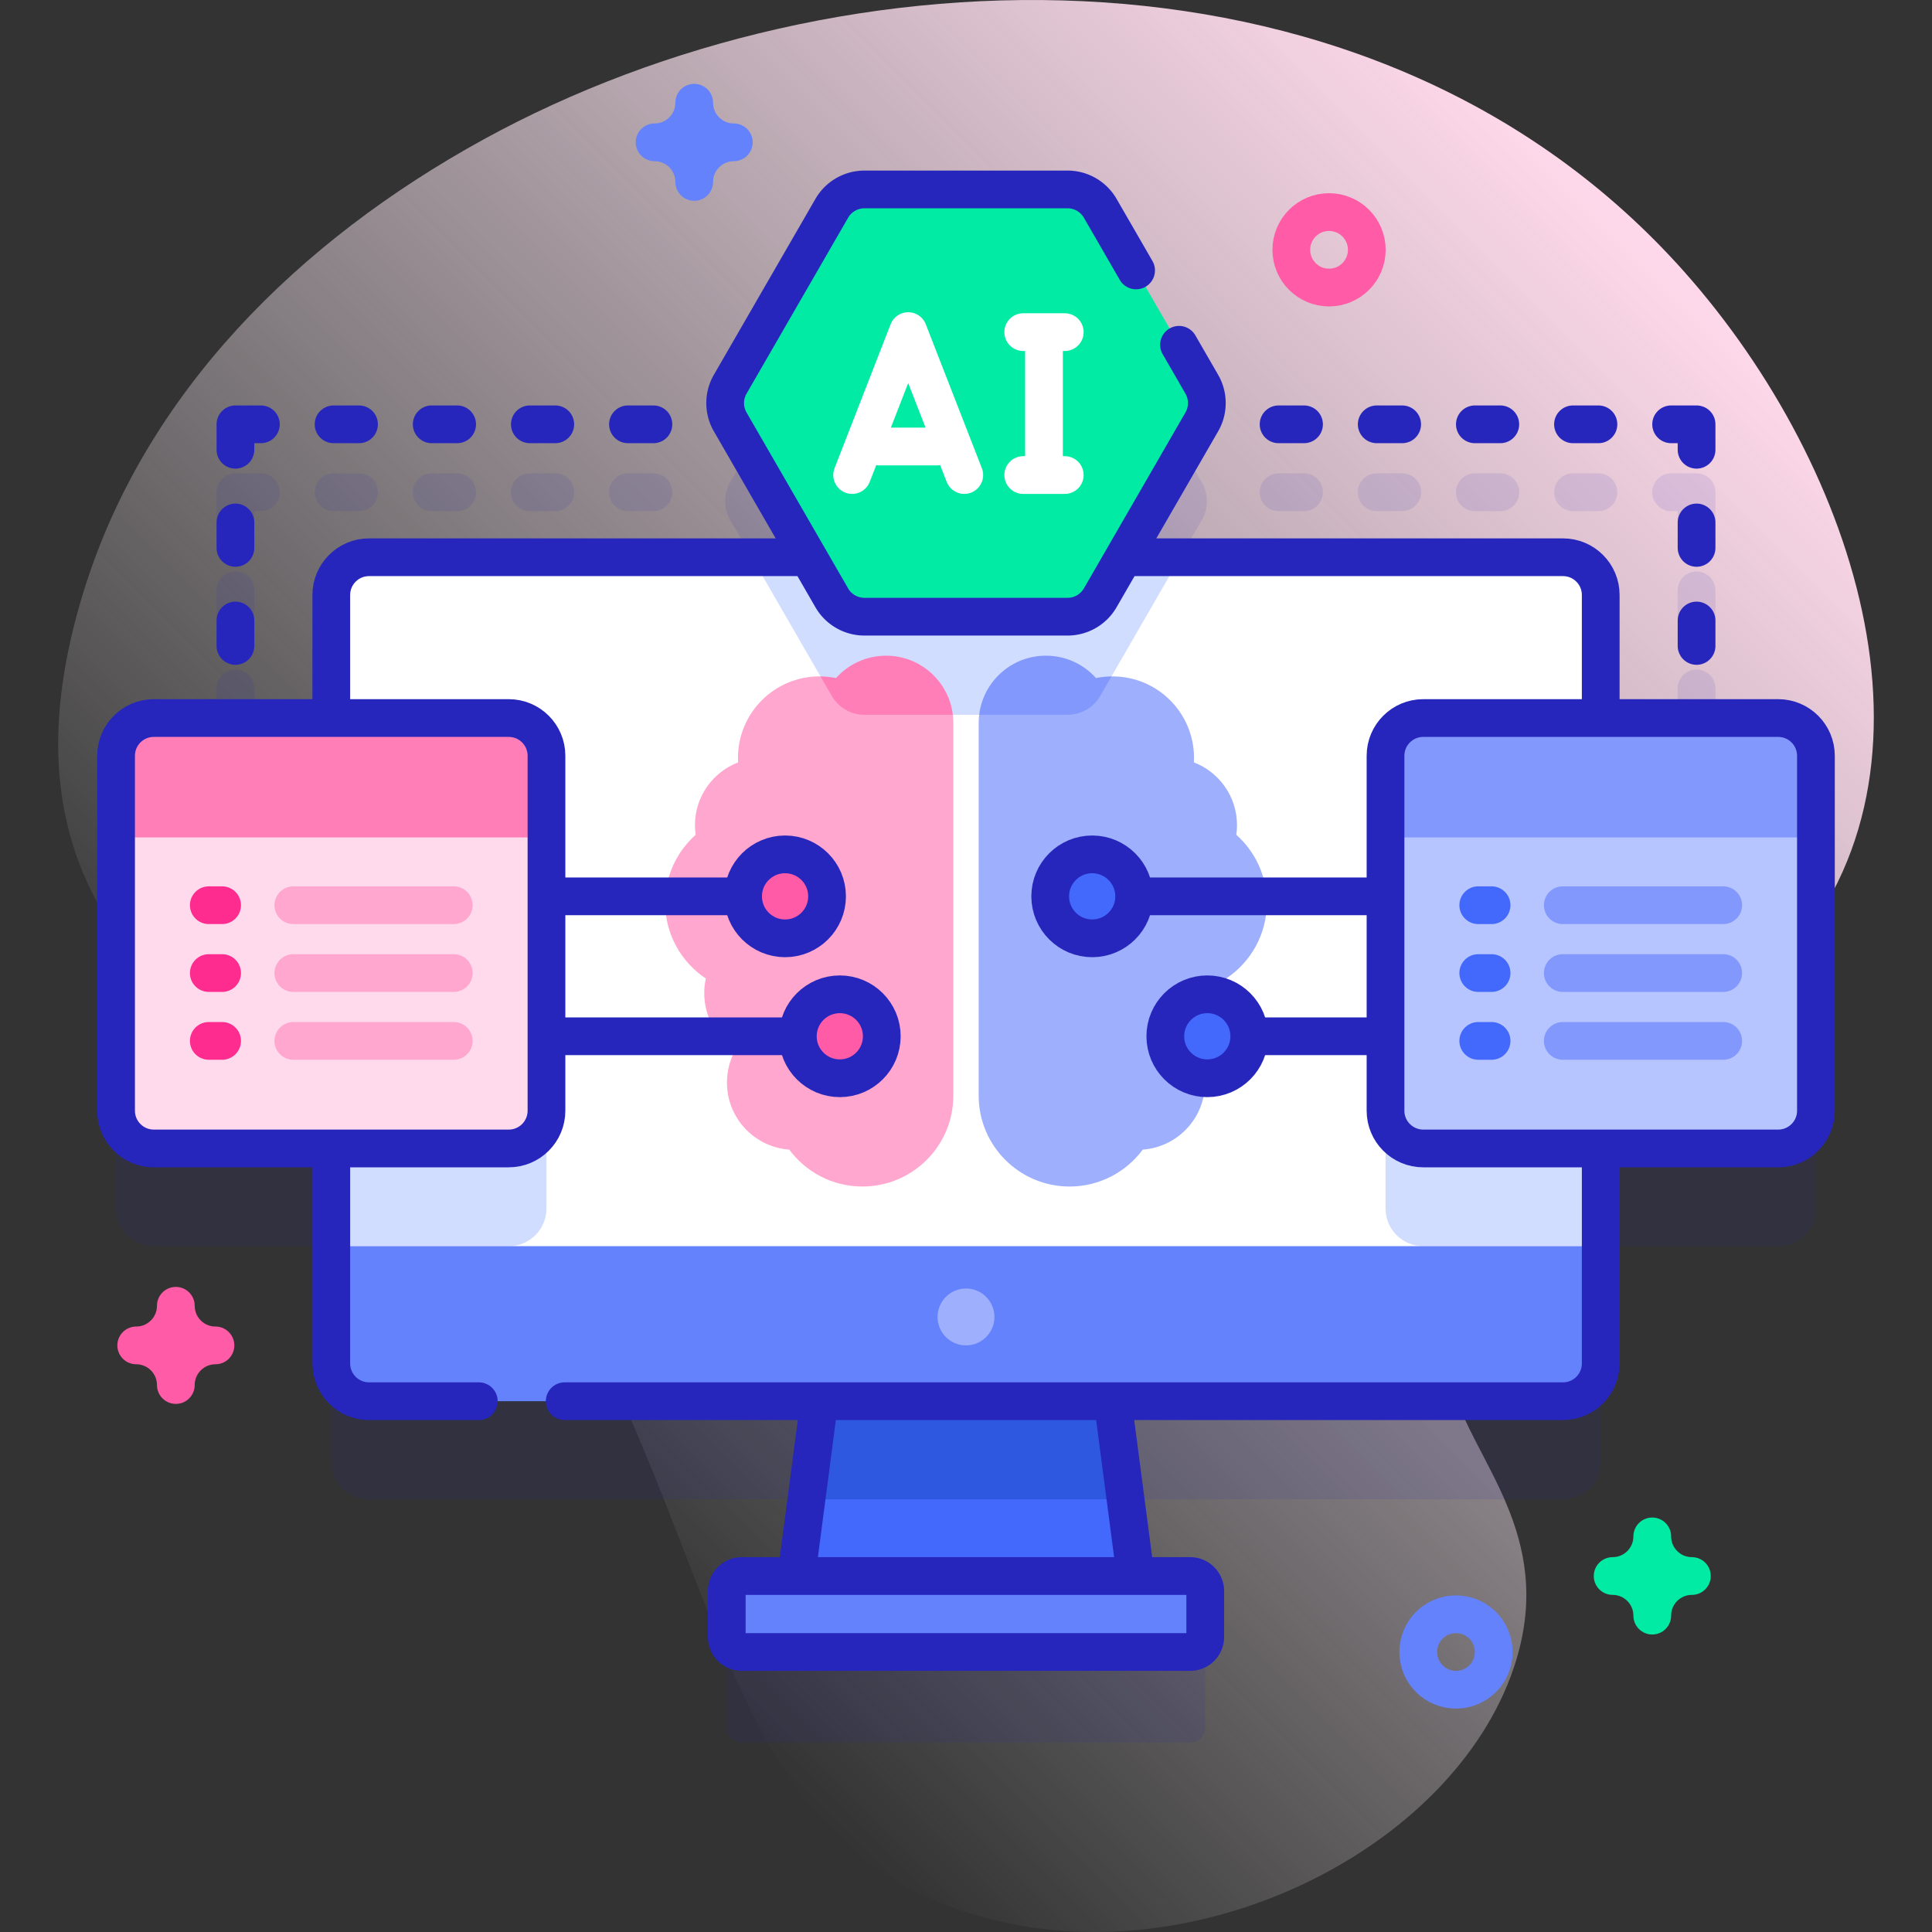 <svg xmlns="http://www.w3.org/2000/svg" version="1.1" xmlns:xlink="http://www.w3.org/1999/xlink" width="512" height="512" x="0" y="0" viewBox="0 0 512 512" style="enable-background:new 0 0 512 512" xml:space="preserve" class=""><rect x="0" y="0" width="512" height="512" fill="#333333" stroke="none"/><g><linearGradient id="a" x1="118.874" x2="438.654" y1="383.604" y2="63.824" gradientUnits="userSpaceOnUse"><stop offset="0" style="stop-color:#FFFBFF;stop-opacity:0" stop-color="#fffbff;stop-opacity:0"></stop><stop offset="1" style="stop-color:#FFD9EB" stop-color="#ffd9eb"></stop></linearGradient><path d="M446.37 72.046c-81.385-91.614-223.384-87.161-318.235-35.088-48.88 26.835-89.649 67.058-105.932 119.652-39.785 128.51 106.823 132.874 143.846 216.936 29.874 67.832 36.163 121.058 98.848 135.63 56.598 13.157 122.458-21.307 136.959-69.367 10.046-33.294-11.471-52.705-16.8-72.023-15.107-54.765 54.802-78.793 85.917-111.136 48.252-50.158 21.621-132.57-24.603-184.604z" style="fill:url(#a);" fill=""></path><path d="M220.428 184.431a10 10 0 0 0 8.66 5h53.824a9.999 9.999 0 0 0 8.66-5l26.912-46.613a10.002 10.002 0 0 0 0-10l-26.912-46.613a10 10 0 0 0-8.66-5h-53.824a9.999 9.999 0 0 0-8.66 5l-26.912 46.613a10.002 10.002 0 0 0 0 10l26.912 46.613zM364.846 135.449h6.743a5 5 0 0 0 0-10h-6.743a5 5 0 0 0 0 10zM390.853 135.449h6.743a5 5 0 0 0 0-10h-6.743a5 5 0 0 0 0 10zM338.839 135.449h6.742a5 5 0 0 0 0-10h-6.742a5 5 0 0 0 0 10zM416.859 135.449h6.742a5 5 0 0 0 0-10h-6.742a5 5 0 0 0 0 10zM442.866 135.449h1.743v1.743a5 5 0 0 0 10 0v-6.743a5 5 0 0 0-5-5h-6.743a5 5 0 0 0 0 10zM454.608 156.456a5 5 0 0 0-10 0v6.742a5 5 0 0 0 10 0v-6.742zM449.608 177.439a5 5 0 0 0-5 5v6.742a5 5 0 0 0 10 0v-6.742a5 5 0 0 0-5-5zM140.412 135.449h6.743a5 5 0 0 0 0-10h-6.743a5 5 0 0 0 0 10zM114.405 135.449h6.743a5 5 0 0 0 0-10h-6.743a5 5 0 0 0 0 10zM166.418 135.449h6.742a5 5 0 0 0 0-10h-6.742a5 5 0 0 0 0 10zM88.398 135.449h6.742a5 5 0 0 0 0-10h-6.742a5 5 0 0 0 0 10zM62.392 142.192a5 5 0 0 0 5-5v-1.743h1.743a5 5 0 0 0 0-10h-6.743a5 5 0 0 0-5 5v6.743a5 5 0 0 0 5 5zM62.392 168.198a5 5 0 0 0 5-5v-6.742a5 5 0 0 0-10 0v6.742a5 5 0 0 0 5 5zM62.392 194.181a5 5 0 0 0 5-5v-6.742a5 5 0 0 0-10 0v6.742a5 5 0 0 0 5 5zM471.241 218.288h-94.063c-5.523 0-10 4.477-10 10v91.146H144.822v-91.146c0-5.523-4.477-10-10-10H40.759c-5.523 0-10 4.477-10 10v91.958c0 5.523 4.477 10 10 10h47.035v57.087c0 5.523 4.477 10 10 10h119.327l-6.068 38.463h-14.457a4 4 0 0 0-4 4v18a4 4 0 0 0 4 4h118.809a4 4 0 0 0 4-4v-18a4 4 0 0 0-4-4h-14.457l-6.068-38.463h119.328c5.523 0 10-4.477 10-10v-57.087h47.034c5.523 0 10-4.477 10-10v-91.958c-.001-5.523-4.478-10-10.001-10z" style="opacity:0.1;" fill="#2626bc" data-original="#2626bc" class=""></path><path d="m218.266 362.592-7.737 59.069h90.943l-7.737-59.069z" style="" fill="#4369fc" data-original="#4369fc"></path><path d="m298.286 397.333-4.551-34.741h-75.469l-4.55 34.741z" style="" fill="#2d58df" data-original="#2d58df"></path><path d="m218.266 362.592-7.737 59.069h90.943l-7.737-59.069z" style="stroke-width:10;stroke-linecap:round;stroke-linejoin:round;stroke-miterlimit:10;" fill="none" stroke="#2626bc" stroke-width="10" stroke-linecap="round" stroke-linejoin="round" stroke-miterlimit="10" data-original="#2626bc" class=""></path><path d="M315.405 417.661H196.596a4 4 0 0 0-4 4v12.135a4 4 0 0 0 4 4h118.809a4 4 0 0 0 4-4v-12.135a4 4 0 0 0-4-4z" style="" fill="#6582fd" data-original="#6582fd"></path><path d="M315.405 417.661H196.596a4 4 0 0 0-4 4v12.135a4 4 0 0 0 4 4h118.809a4 4 0 0 0 4-4v-12.135a4 4 0 0 0-4-4z" style="stroke-width:10;stroke-linecap:round;stroke-linejoin:round;stroke-miterlimit:10;" fill="none" stroke="#2626bc" stroke-width="10" stroke-linecap="round" stroke-linejoin="round" stroke-miterlimit="10" data-original="#2626bc" class=""></path><path d="M424.21 157.67v172.58L256 349.01 87.79 330.25V157.67c0-5.52 4.48-10 10-10h316.42c5.52 0 10 4.48 10 10z" style="" fill="#ffffff" data-original="#ffffff"></path><path d="M144.82 226.18v94.07c0 5.52-4.47 10-10 10H87.79V216.18h47.03c5.53 0 10 4.48 10 10zM367.18 226.18v94.07c0 5.52 4.47 10 10 10h47.03V216.18h-47.03c-5.53 0-10 4.48-10 10zM312.79 147.67l-21.22 36.76c-1.78 3.09-5.09 5-8.66 5h-53.82c-3.57 0-6.88-1.91-8.66-5l-21.22-36.76h113.58z" style="" fill="#d1ddff" data-original="#d1ddff"></path><path d="M87.793 330.246v31.087c0 5.523 4.477 10 10 10h316.414c5.523 0 10-4.477 10-10v-31.087H87.793z" style="" fill="#6582fd" data-original="#6582fd"></path><path d="M149.651 371.333h264.557c5.523 0 10-4.477 10-10V157.677c0-5.523-4.477-10-10-10H97.794c-5.523 0-10 4.477-10 10v203.656c0 5.523 4.477 10 10 10h29.096" style="stroke-width:10;stroke-linecap:round;stroke-linejoin:round;stroke-miterlimit:10;" fill="none" stroke="#2626bc" stroke-width="10" stroke-linecap="round" stroke-linejoin="round" stroke-miterlimit="10" data-original="#2626bc" class=""></path><circle cx="256" cy="349.008" r="7.537" style="" fill="#9eaffd" data-original="#9eaffd"></circle><path d="M252.64 191.58v98.77c0 13.3-10.79 24.09-24.1 24.09-7.94 0-14.99-3.85-19.38-9.78-9.23-.67-16.51-8.37-16.51-17.77 0-3.15.82-6.11 2.25-8.67-4.97-3.16-8.27-8.72-8.27-15.04 0-1.33.15-2.62.43-3.86-6.5-4.32-10.79-11.7-10.79-20.08 0-7.17 3.13-13.59 8.09-18.01-.12-.83-.19-1.69-.19-2.56 0-7.58 4.75-14.06 11.43-16.63-.02-.39-.03-.79-.03-1.18 0-11.94 9.67-21.61 21.6-21.61.09 0 .18 0 .27.01l10.61 6.28 24.46 3.89c.09.7.13 1.42.13 2.15z" style="" fill="#ffa7ce" data-original="#ffa7ce" class=""></path><path d="M252.51 189.43h-23.42c-3.57 0-6.88-1.91-8.66-5l-2.99-5.17c1.41.01 2.78.16 4.11.43 3.26-3.64 8-5.93 13.27-5.93 9.11 0 16.63 6.84 17.69 15.67z" style="" fill="#ff7eb7" data-original="#ff7eb7" class=""></path><path d="M324.94 259.32c.28 1.24.43 2.53.43 3.86 0 6.32-3.3 11.88-8.27 15.04 1.43 2.56 2.25 5.52 2.25 8.67 0 9.4-7.28 17.1-16.51 17.77-4.39 5.93-11.44 9.78-19.38 9.78-13.31 0-24.1-10.79-24.1-24.09v-98.77c0-.73.04-1.45.13-2.15l22.58-3.61 12.49-6.56c.09-.01.18-.01.27-.01 11.93 0 21.6 9.67 21.6 21.61 0 .39-.01.79-.03 1.18 6.68 2.57 11.42 9.05 11.42 16.63 0 .87-.06 1.73-.18 2.56 4.96 4.42 8.09 10.84 8.09 18.01 0 8.38-4.29 15.76-10.79 20.08z" style="" fill="#9eaffd" data-original="#9eaffd"></path><path d="m294.56 179.26-2.99 5.17c-1.78 3.09-5.09 5-8.66 5h-23.42c1.06-8.83 8.58-15.67 17.69-15.67 5.27 0 10.01 2.29 13.27 5.93 1.33-.27 2.7-.42 4.11-.43z" style="" fill="#8298fd" data-original="#8298fd" class=""></path><path d="M144.822 274.624h66.609" style="stroke-width:10;stroke-linecap:round;stroke-linejoin:round;stroke-miterlimit:10;" fill="none" stroke="#2626bc" stroke-width="10" stroke-linecap="round" stroke-linejoin="round" stroke-miterlimit="10" data-original="#2626bc" class=""></path><circle cx="222.558" cy="274.624" r="11.126" style="" fill="#ff5ba7" data-original="#ff5ba7"></circle><circle cx="222.558" cy="274.624" r="11.126" style="stroke-width:10;stroke-linecap:round;stroke-linejoin:round;stroke-miterlimit:10;" fill="none" stroke="#2626bc" stroke-width="10" stroke-linecap="round" stroke-linejoin="round" stroke-miterlimit="10" data-original="#2626bc" class=""></circle><path d="M144.822 237.541h52.105" style="stroke-width:10;stroke-linecap:round;stroke-linejoin:round;stroke-miterlimit:10;" fill="none" stroke="#2626bc" stroke-width="10" stroke-linecap="round" stroke-linejoin="round" stroke-miterlimit="10" data-original="#2626bc" class=""></path><circle cx="208.053" cy="237.541" r="11.126" style="" fill="#ff5ba7" data-original="#ff5ba7"></circle><circle cx="208.053" cy="237.541" r="11.126" style="stroke-width:10;stroke-linecap:round;stroke-linejoin:round;stroke-miterlimit:10;" fill="none" stroke="#2626bc" stroke-width="10" stroke-linecap="round" stroke-linejoin="round" stroke-miterlimit="10" data-original="#2626bc" class=""></circle><path d="M367.177 237.541h-66.609" style="stroke-width:10;stroke-linecap:round;stroke-linejoin:round;stroke-miterlimit:10;" fill="none" stroke="#2626bc" stroke-width="10" stroke-linecap="round" stroke-linejoin="round" stroke-miterlimit="10" data-original="#2626bc" class=""></path><circle cx="289.442" cy="237.541" r="11.126" style="" fill="#4369fc" data-original="#4369fc"></circle><circle cx="289.442" cy="237.541" r="11.126" style="stroke-width:10;stroke-linecap:round;stroke-linejoin:round;stroke-miterlimit:10;" fill="none" stroke="#2626bc" stroke-width="10" stroke-linecap="round" stroke-linejoin="round" stroke-miterlimit="10" data-original="#2626bc" class=""></circle><path d="M367.177 274.624h-36.105" style="stroke-width:10;stroke-linecap:round;stroke-linejoin:round;stroke-miterlimit:10;" fill="none" stroke="#2626bc" stroke-width="10" stroke-linecap="round" stroke-linejoin="round" stroke-miterlimit="10" data-original="#2626bc" class=""></path><circle cx="319.946" cy="274.624" r="11.126" style="" fill="#4369fc" data-original="#4369fc"></circle><circle cx="319.946" cy="274.624" r="11.126" style="stroke-width:10;stroke-linecap:round;stroke-linejoin:round;stroke-miterlimit:10;" fill="none" stroke="#2626bc" stroke-width="10" stroke-linecap="round" stroke-linejoin="round" stroke-miterlimit="10" data-original="#2626bc" class=""></circle><path d="M282.912 50.204h-53.824a9.999 9.999 0 0 0-8.66 5l-26.912 46.613a10.002 10.002 0 0 0 0 10l26.912 46.613a10 10 0 0 0 8.66 5h53.824a9.999 9.999 0 0 0 8.66-5l26.912-46.613a10.002 10.002 0 0 0 0-10l-26.912-46.613a9.999 9.999 0 0 0-8.66-5z" style="" fill="#01eba4" data-original="#01eba4"></path><path d="m301.076 71.665-9.504-16.461a10 10 0 0 0-8.66-5h-53.824a9.999 9.999 0 0 0-8.66 5l-26.912 46.613a10.002 10.002 0 0 0 0 10l26.912 46.613a10 10 0 0 0 8.66 5h53.824a9.999 9.999 0 0 0 8.66-5l26.912-46.613a10.002 10.002 0 0 0 0-10l-6.03-10.443" style="stroke-width:10;stroke-linecap:round;stroke-linejoin:round;stroke-miterlimit:10;" fill="none" stroke="#2626bc" stroke-width="10" stroke-linecap="round" stroke-linejoin="round" stroke-miterlimit="10" data-original="#2626bc" class=""></path><path d="m255.545 125.891-14.86-38.147-14.86 38.147M233.051 118.329h15.268M271.164 88.017h11.011M271.164 125.891h11.011M276.669 88.017v37.874" style="stroke-width:10;stroke-linecap:round;stroke-linejoin:round;stroke-miterlimit:10;" fill="none" stroke="#ffffff" stroke-width="10" stroke-linecap="round" stroke-linejoin="round" stroke-miterlimit="10" data-original="#ffffff"></path><path d="M364.846 112.449h6.742M390.853 112.449h6.742M338.839 112.449h6.743M416.859 112.449h6.743M449.608 119.192v-6.743h-6.742M449.608 145.198v-6.742M449.608 171.181v-6.742M147.154 112.449h-6.742M121.147 112.449h-6.742M173.161 112.449h-6.743M95.141 112.449h-6.743M62.392 119.192v-6.743h6.742M62.392 145.198v-6.742M62.392 171.181v-6.742" style="stroke-width:10;stroke-linecap:round;stroke-linejoin:round;stroke-miterlimit:10;" fill="none" stroke="#2626bc" stroke-width="10" stroke-linecap="round" stroke-linejoin="round" stroke-miterlimit="10" data-original="#2626bc" class=""></path><path d="M471.241 304.352h-94.064c-5.523 0-10-4.477-10-10v-94.064c0-5.523 4.477-10 10-10h94.064c5.523 0 10 4.477 10 10v94.064c0 5.523-4.477 10-10 10z" style="" fill="#b6c4ff" data-original="#b6c4ff"></path><path d="M481.24 221.921v-21.632c0-5.523-4.477-10-10-10h-94.064c-5.523 0-10 4.477-10 10v21.632H481.24z" style="" fill="#8298fd" data-original="#8298fd" class=""></path><path d="M471.24 304.352h-94.064c-5.523 0-10-4.477-10-10v-94.064c0-5.523 4.477-10 10-10h94.064c5.523 0 10 4.477 10 10v94.064c0 5.523-4.477 10-10 10z" style="stroke-width:10;stroke-linecap:round;stroke-linejoin:round;stroke-miterlimit:10;" fill="none" stroke="#2626bc" stroke-width="10" stroke-linecap="round" stroke-linejoin="round" stroke-miterlimit="10" data-original="#2626bc" class=""></path><path d="M391.751 239.888h3.532" style="stroke-width:10;stroke-linecap:round;stroke-linejoin:round;stroke-miterlimit:10;" fill="none" stroke="#4369fc" stroke-width="10" stroke-linecap="round" stroke-linejoin="round" stroke-miterlimit="10" data-original="#4369fc"></path><path d="M414.153 239.888h42.515" style="stroke-width:10;stroke-linecap:round;stroke-linejoin:round;stroke-miterlimit:10;" fill="none" stroke="#8298fd" stroke-width="10" stroke-linecap="round" stroke-linejoin="round" stroke-miterlimit="10" data-original="#8298fd"></path><path d="M391.751 257.868h3.532" style="stroke-width:10;stroke-linecap:round;stroke-linejoin:round;stroke-miterlimit:10;" fill="none" stroke="#4369fc" stroke-width="10" stroke-linecap="round" stroke-linejoin="round" stroke-miterlimit="10" data-original="#4369fc"></path><path d="M414.153 257.868h42.515" style="stroke-width:10;stroke-linecap:round;stroke-linejoin:round;stroke-miterlimit:10;" fill="none" stroke="#8298fd" stroke-width="10" stroke-linecap="round" stroke-linejoin="round" stroke-miterlimit="10" data-original="#8298fd"></path><path d="M391.751 275.848h3.532" style="stroke-width:10;stroke-linecap:round;stroke-linejoin:round;stroke-miterlimit:10;" fill="none" stroke="#4369fc" stroke-width="10" stroke-linecap="round" stroke-linejoin="round" stroke-miterlimit="10" data-original="#4369fc"></path><path d="M414.153 275.848h42.515" style="stroke-width:10;stroke-linecap:round;stroke-linejoin:round;stroke-miterlimit:10;" fill="none" stroke="#8298fd" stroke-width="10" stroke-linecap="round" stroke-linejoin="round" stroke-miterlimit="10" data-original="#8298fd"></path><path d="M134.822 304.352H40.759c-5.523 0-10-4.477-10-10v-94.064c0-5.523 4.477-10 10-10h94.064c5.523 0 10 4.477 10 10v94.064c-.001 5.523-4.478 10-10.001 10z" style="" fill="#ffdaec" data-original="#ffdaec"></path><path d="M144.822 221.921v-21.632c0-5.523-4.477-10-10-10H40.759c-5.523 0-10 4.477-10 10v21.632h114.063z" style="" fill="#ff7eb7" data-original="#ff7eb7" class=""></path><path d="M134.822 304.352H40.759c-5.523 0-10-4.477-10-10v-94.064c0-5.523 4.477-10 10-10h94.064c5.523 0 10 4.477 10 10v94.064c-.001 5.523-4.478 10-10.001 10z" style="stroke-width:10;stroke-linecap:round;stroke-linejoin:round;stroke-miterlimit:10;" fill="none" stroke="#2626bc" stroke-width="10" stroke-linecap="round" stroke-linejoin="round" stroke-miterlimit="10" data-original="#2626bc" class=""></path><path d="M55.332 239.888h3.531" style="stroke-width:10;stroke-linecap:round;stroke-linejoin:round;stroke-miterlimit:10;" fill="none" stroke="#fd2c8e" stroke-width="10" stroke-linecap="round" stroke-linejoin="round" stroke-miterlimit="10" data-original="#fd2c8e"></path><path d="M77.733 239.888h42.515" style="stroke-width:10;stroke-linecap:round;stroke-linejoin:round;stroke-miterlimit:10;" fill="none" stroke="#ffa7ce" stroke-width="10" stroke-linecap="round" stroke-linejoin="round" stroke-miterlimit="10" data-original="#ffa7ce"></path><path d="M55.332 257.868h3.531" style="stroke-width:10;stroke-linecap:round;stroke-linejoin:round;stroke-miterlimit:10;" fill="none" stroke="#fd2c8e" stroke-width="10" stroke-linecap="round" stroke-linejoin="round" stroke-miterlimit="10" data-original="#fd2c8e"></path><path d="M77.733 257.868h42.515" style="stroke-width:10;stroke-linecap:round;stroke-linejoin:round;stroke-miterlimit:10;" fill="none" stroke="#ffa7ce" stroke-width="10" stroke-linecap="round" stroke-linejoin="round" stroke-miterlimit="10" data-original="#ffa7ce"></path><path d="M55.332 275.848h3.531" style="stroke-width:10;stroke-linecap:round;stroke-linejoin:round;stroke-miterlimit:10;" fill="none" stroke="#fd2c8e" stroke-width="10" stroke-linecap="round" stroke-linejoin="round" stroke-miterlimit="10" data-original="#fd2c8e"></path><path d="M77.733 275.848h42.515" style="stroke-width:10;stroke-linecap:round;stroke-linejoin:round;stroke-miterlimit:10;" fill="none" stroke="#ffa7ce" stroke-width="10" stroke-linecap="round" stroke-linejoin="round" stroke-miterlimit="10" data-original="#ffa7ce"></path><circle cx="385.853" cy="437.796" r="10" style="stroke-width:10;stroke-linecap:round;stroke-linejoin:round;stroke-miterlimit:10;" fill="none" stroke="#6582fd" stroke-width="10" stroke-linecap="round" stroke-linejoin="round" stroke-miterlimit="10" data-original="#6582fd"></circle><circle cx="352.211" cy="66.204" r="10" style="stroke-width:10;stroke-linecap:round;stroke-linejoin:round;stroke-miterlimit:10;" fill="none" stroke="#ff5ba7" stroke-width="10" stroke-linecap="round" stroke-linejoin="round" stroke-miterlimit="10" data-original="#ff5ba7"></circle><path d="M437.866 407.161c0 5.799-4.701 10.5-10.5 10.5 5.799 0 10.5 4.701 10.5 10.5 0-5.799 4.701-10.5 10.5-10.5-5.799 0-10.5-4.701-10.5-10.5z" style="stroke-width:10;stroke-linecap:round;stroke-linejoin:round;stroke-miterlimit:10;" fill="none" stroke="#01eba4" stroke-width="10" stroke-linecap="round" stroke-linejoin="round" stroke-miterlimit="10" data-original="#01eba4"></path><path d="M46.598 346.045c0 5.799-4.701 10.5-10.5 10.5 5.799 0 10.5 4.701 10.5 10.5 0-5.799 4.701-10.5 10.5-10.5-5.8.001-10.5-4.701-10.5-10.5z" style="stroke-width:10;stroke-linecap:round;stroke-linejoin:round;stroke-miterlimit:10;" fill="none" stroke="#ff5ba7" stroke-width="10" stroke-linecap="round" stroke-linejoin="round" stroke-miterlimit="10" data-original="#ff5ba7"></path><path d="M183.973 27.218c0 5.799-4.701 10.5-10.5 10.5 5.799 0 10.5 4.701 10.5 10.5 0-5.799 4.701-10.5 10.5-10.5-5.799 0-10.5-4.701-10.5-10.5z" style="stroke-width:10;stroke-linecap:round;stroke-linejoin:round;stroke-miterlimit:10;" fill="none" stroke="#6582fd" stroke-width="10" stroke-linecap="round" stroke-linejoin="round" stroke-miterlimit="10" data-original="#6582fd"></path></g></svg>